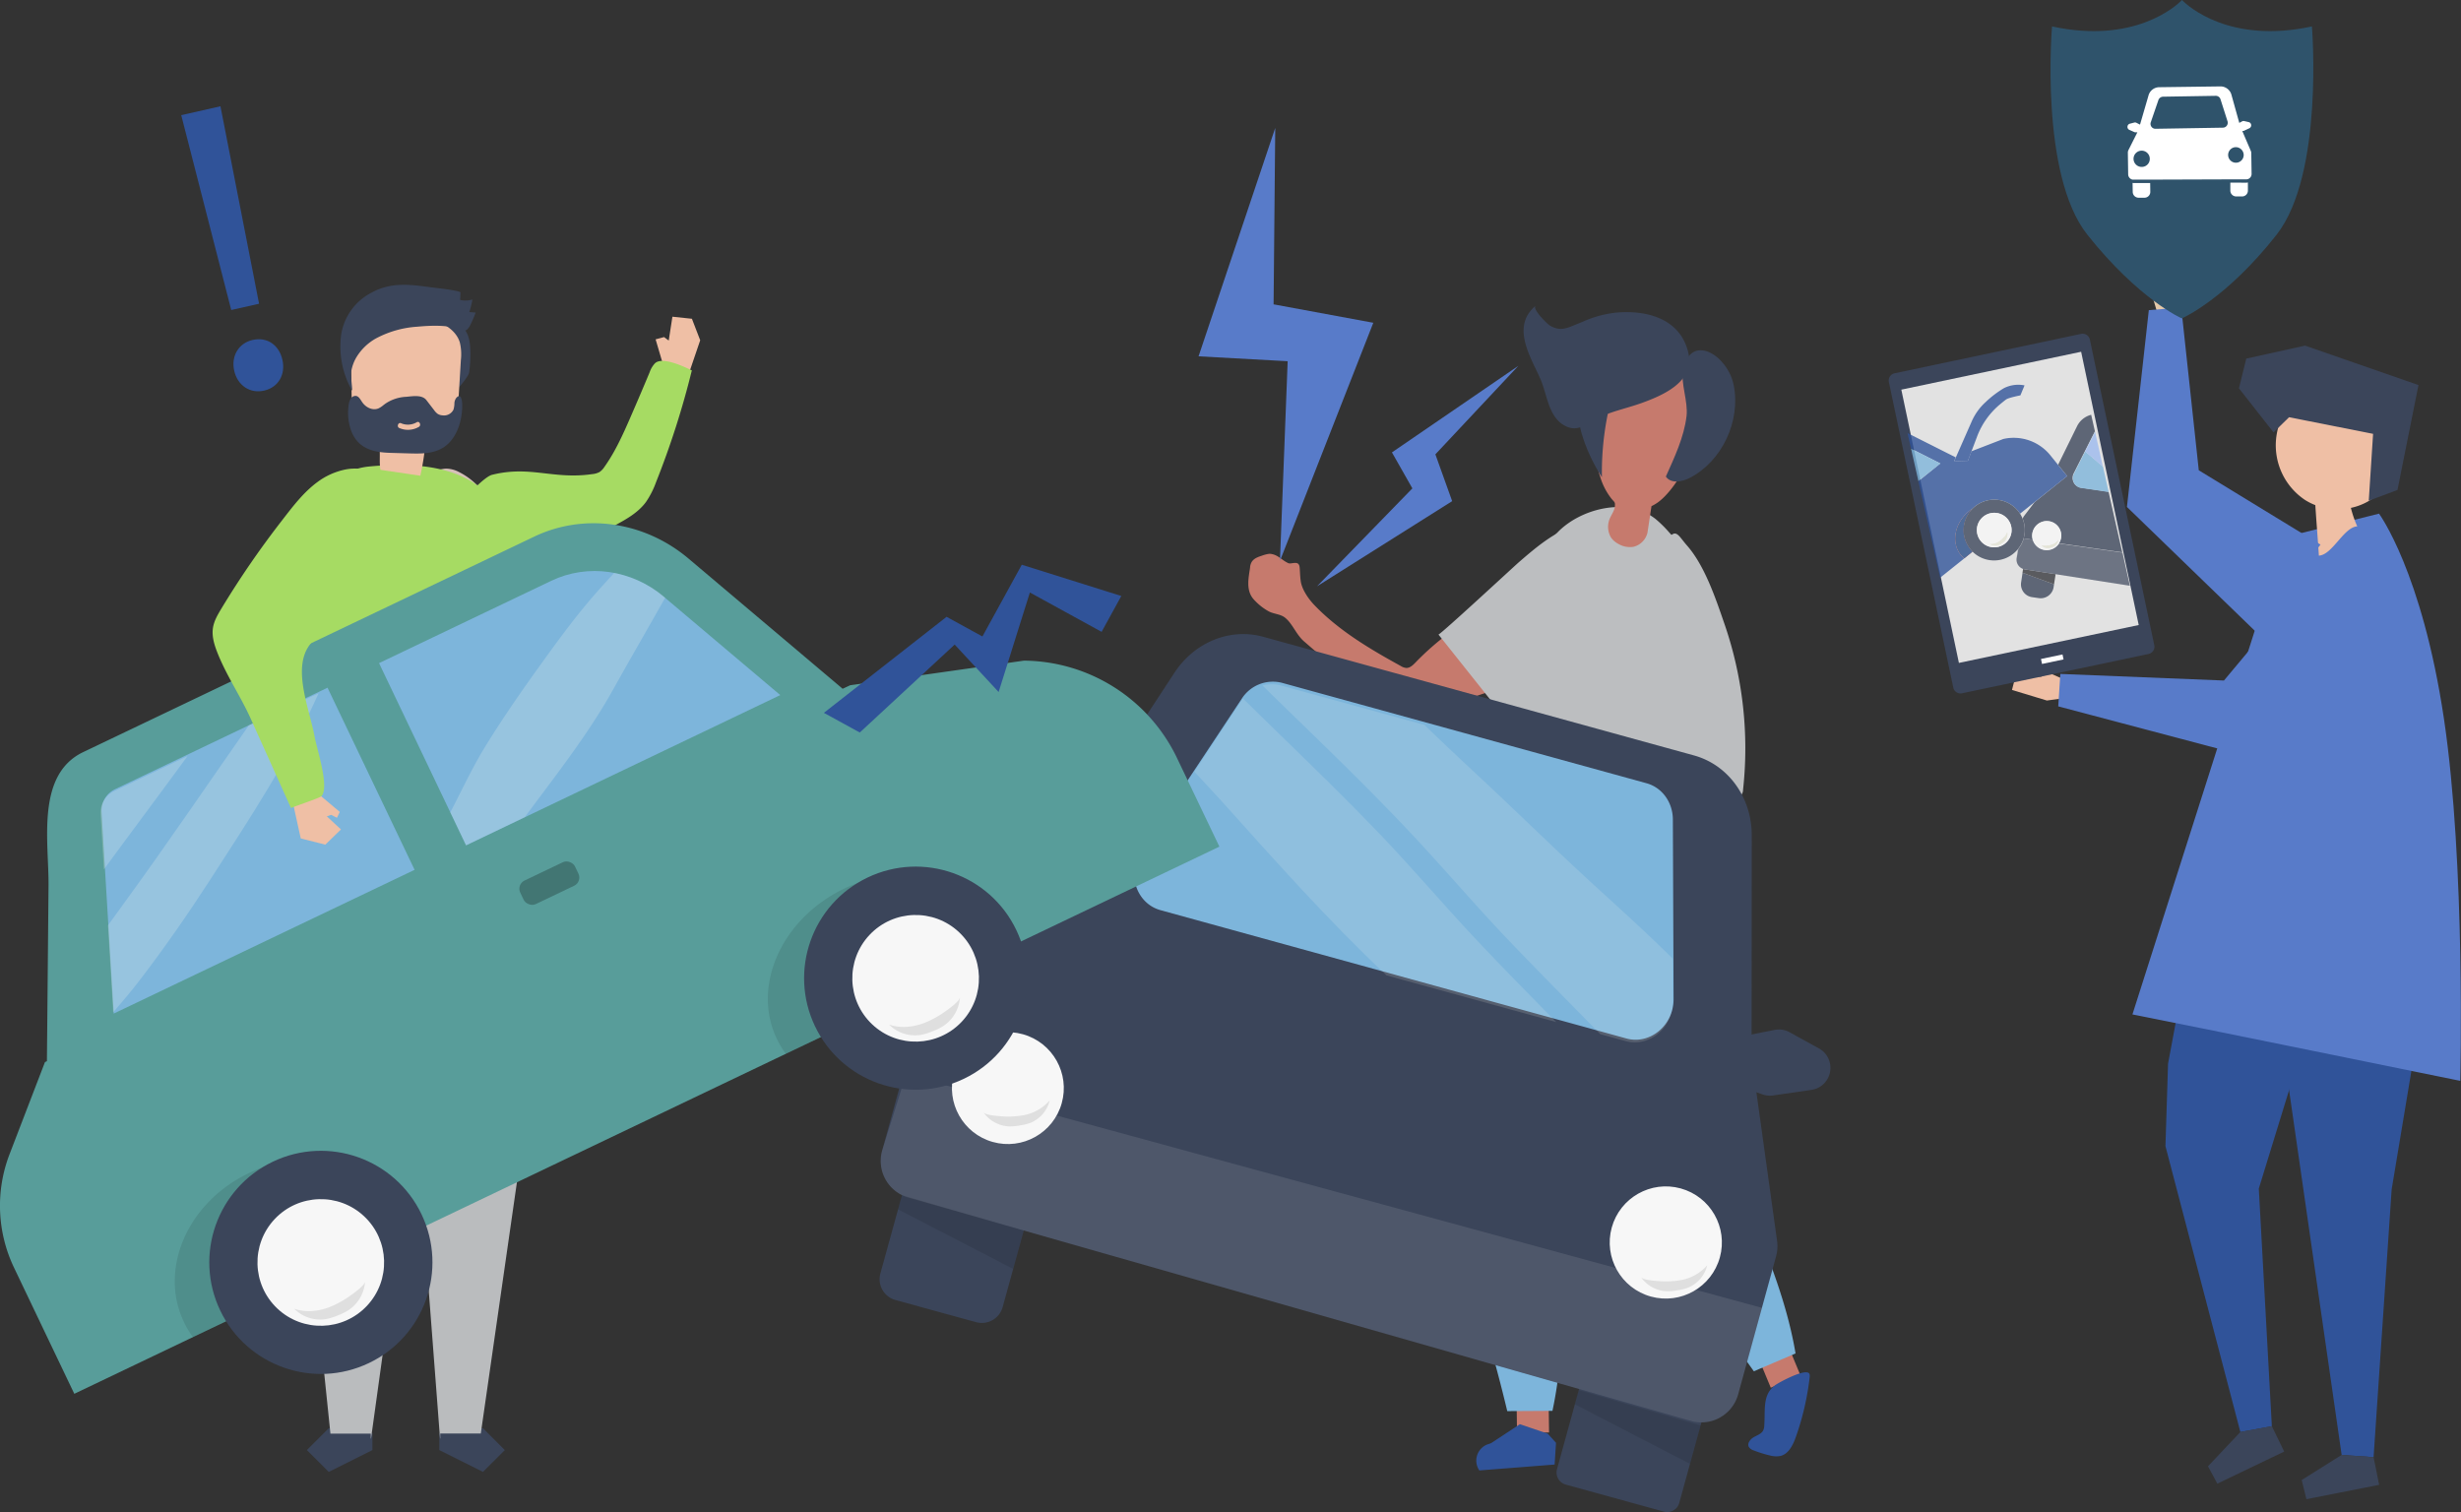 <svg id="object" xmlns="http://www.w3.org/2000/svg" viewBox="0 0 1000 614.43"><rect x="0" y="0" width="1000" height="614.43" fill="#333333" stroke="none"/><defs><style>.cls-1{fill:#c67a6d;}.cls-2{fill:#bcbec0;}.cls-3{fill:#305399;}.cls-4{fill:#7db5db;}.cls-5{fill:#3b455a;}.cls-6{fill:#fee7de;}.cls-7{opacity:0.14;}.cls-8{fill:#fffdf0;}.cls-9{fill:#445e7a;}.cls-10,.cls-18,.cls-24{fill:#fff;}.cls-10,.cls-11,.cls-21{opacity:0.1;}.cls-11{fill:#000100;}.cls-12{fill:#f7f7f7;}.cls-13{fill:#efbfa5;}.cls-14{fill:#a6db63;}.cls-15{fill:#587bc9;}.cls-16{fill:#e4c9aa;}.cls-17{fill:#e2e2e2;}.cls-19{opacity:0.79;}.cls-20{fill:#3c3d43;}.cls-22{fill:#687480;}.cls-23{fill:#9cbaef;}.cls-24{opacity:0.06;}.cls-25{fill:#ffffeb;}.cls-26{fill:#8c343e;}.cls-27{fill:#294d87;}.cls-28{fill:#ffffed;}.cls-29{fill:#2f536b;}.cls-30{fill:#ebceb1;}.cls-31{fill:#d6c0b9;}.cls-32{fill:#babcbe;}.cls-33{fill:#589d9a;}.cls-34{opacity:0.2;}.cls-35{fill:#fffff1;}.cls-36{opacity:0.25;}</style></defs><title>homepageillustration</title><path class="cls-1" d="M565.18,323.57a3.54,3.54,0,0,1,1,0c3,0.46,4.3,2.5,7.05,3.76,1.23,0.56,4.16-1.31,4.57,1.49,0.15,1,.16,3.61.47,5.81,0.44,3.21,2.93,7,5.47,9.67,10,10.43,22.51,17.85,35.15,24.8a5.18,5.18,0,0,0,2.3.82c1.47,0,2.66-1.13,3.68-2.19a110.33,110.33,0,0,1,15.5-13.34c5-3.53,10.38-6.71,16.38-7.75s12.72,0.38,16.81,4.89a14.46,14.46,0,0,1,3.33,12.73c-2.53,11-18.81,13.87-27.87,17.3a196.33,196.33,0,0,1-26.33,7.92,8.45,8.45,0,0,1-3.36.28,8.58,8.58,0,0,1-3.21-1.61c-12.77-8.85-24.69-18.79-36.47-29-3.24-2.81-4.59-7-7.6-9.54-1.93-1.64-4.62-1.54-6.78-2.69a23.57,23.57,0,0,1-6.22-5c-3.09-3.63-2-8.42-1.38-12.7a5.11,5.11,0,0,1,.82-2.61c1-1.33,2.47-1.8,4-2.32A14.34,14.34,0,0,1,565.18,323.57Z" transform="translate(-49.73 -98.49)"/><path class="cls-2" d="M651.31,377.79l-17.09-21.47c0.37,0.46,30.89-27.83,32.77-29.45,7.16-6.19,14.62-12.55,23.7-15.19,19.4-5.63,36,15.17,24.22,32.45-12.76,18.76-33.76,34.23-55.21,41.44a2.86,2.86,0,0,1-1.44.22,2.92,2.92,0,0,1-1.56-1.22Z" transform="translate(-49.73 -98.49)"/><polygon class="cls-1" points="629.13 559.54 629.44 582.08 616.43 582.25 616.09 557.27 629.13 559.54"/><path class="cls-3" d="M667.31,677.21l11.32,3.84,3.37,3.73-0.57,8.83L650.84,696h0a7.06,7.06,0,0,1,3.41-10.62l1.42-.5Z" transform="translate(-49.73 -98.49)"/><polygon class="cls-1" points="722.89 537.94 731.51 558.67 719.54 563.9 709.99 540.92 722.89 537.94"/><path class="cls-3" d="M769.49,662.77a10,10,0,0,1,1.51-1.38c1.44-1.08,13-7.39,14-4.54a3.27,3.27,0,0,1,.05,1.46,110.66,110.66,0,0,1-5.56,24c-1.17,3.31-2.95,7-6.29,7.81a9.64,9.64,0,0,1-4.47-.25,45.6,45.6,0,0,1-6.37-2,3.53,3.53,0,0,1-2-1.39c-0.79-1.46.59-3.19,2-4s3.18-1.35,3.88-2.86a5.89,5.89,0,0,0,.4-2.19C767,671.92,766.12,666.59,769.49,662.77Z" transform="translate(-49.73 -98.49)"/><path class="cls-4" d="M690.88,553.6c4.27,20,16.47,34.43,29.51,49.16a631.67,631.67,0,0,1,42,52.95l16.94-7.25c-4.72-28.15-17.73-54-27.81-80.61-7-18.5-12.68-38.07-13-58.06-0.15-9.94,2.19-19,3.45-28.71,1.56-12,1.65-24.26,3.05-36.3,0.47-4,.74-8.81-2.28-11.43a10.27,10.27,0,0,0-4.85-2C673.69,418.57,682.76,515.5,690.88,553.6Z" transform="translate(-49.73 -98.49)"/><path class="cls-4" d="M743.19,448.54a140.06,140.06,0,0,0-3.63-32.81c-18.27-1-38.91,1.07-57,4.83-17.66,3.68-28.67,7.62-28.8,27.27-0.23,36.16-14,67-20,101.72-3.46,20.2,2.51,38.27,9.13,57a647.1,647.1,0,0,1,19.3,65.35l18.36-.11c6-27.89,3.55-56.85,4.06-85.41,0.36-19.85,2.34-40.16,9.44-58.78,7.81-20.47,19.06-12.32,32-24.19C738.65,491.84,743.13,469.54,743.19,448.54Z" transform="translate(-49.73 -98.49)"/><path class="cls-2" d="M722.45,309.38a49.39,49.39,0,0,1,5.54,5.46L732.7,320c5.44,6,8.12,14.76,10.45,22.36,12.26,40,16.67,94.89,8.71,136.7-30.2,2.68-65.16-5.14-95.29-9.36-2.93-.41-6.25-1.08-7.77-3.69a10.53,10.53,0,0,1-.95-5.36c0-26.54,5.47-55.06,10.59-81.22a292.11,292.11,0,0,1,8.24-32.69c3.62-11.33,7.7-23.57,16.16-32.14,9.06-9.17,26.4-13.7,37.74-6.54A21.07,21.07,0,0,1,722.45,309.38Z" transform="translate(-49.73 -98.49)"/><path class="cls-1" d="M719.15,315l1.64-10.83a19.37,19.37,0,0,0,2.08-1.18c12.6-8.25,33.72-52.57.15-62.5-30.49-9-28.9,34-23,52a26.91,26.91,0,0,0,4.39,8.49c1.38,1.72,1.69,1.39,1.49,3.39s-2.07,4.12-2.49,6.15a8.47,8.47,0,0,0,.95,6.41,8.38,8.38,0,0,0,3,2.59,9.26,9.26,0,0,0,6.1,1.17A7.77,7.77,0,0,0,719.15,315Z" transform="translate(-49.73 -98.49)"/><path class="cls-5" d="M692.9,276.18a68.92,68.92,0,0,0,7.75,16.21,118.82,118.82,0,0,1,3.71-31.46,3.12,3.12,0,0,0,0-2.35,2.76,2.76,0,0,0-1.89-1C689.61,254.69,689.65,266.2,692.9,276.18Z" transform="translate(-49.73 -98.49)"/><path class="cls-5" d="M726.63,292.14c2.06,3,6.57,2.17,9.75.53,13-6.73,20.73-22.94,17.83-37.63-2.42-12.29-17.52-21.51-20.57-6.28-1.08,5.4,2.12,12.88,1.39,18.88C734,276.2,730.1,284.39,726.63,292.14Z" transform="translate(-49.73 -98.49)"/><path class="cls-5" d="M693,229.16c-1.46.59-2.95,1.22-4.52,1.85-3.25,1.3-5.6,1.74-8.94-.21-1-.56-7.37-6.78-5.82-8.07-10.23,8.56-1.82,21.06,2,29.91,2.59,6,3.12,14.38,8.93,18.28,6.39,4.29,10.78-1.13,16.58-3.56,5.12-2.14,10.65-3.3,15.86-5.21,8.64-3.16,21.5-8.72,18.64-20.51-3.34-13.76-16.93-17.19-29.13-16.14A44.67,44.67,0,0,0,693,229.16Z" transform="translate(-49.73 -98.49)"/><path class="cls-6" d="M730.75,462.35a3.55,3.55,0,0,1-.61-0.8c-1.35-2.73-.42-5-1-7.94-0.25-1.33-3.46-2.66-1.41-4.6,0.76-.72,2.86-2.21,4.49-3.72,2.38-2.2,4.06-6.43,4.77-10,1.35-6.82-2.65-26.62,5.64-30,19.49-7.88,5.79,32.7,5.43,36.51-0.24,2.52,1.39,4.67,1.69,7.09a23.57,23.57,0,0,1-.53,8c-1.2,4.61-5.77,6.44-9.61,8.42a5.11,5.11,0,0,1-2.61.82c-1.64,0-2.9-1-4.18-1.92A14.34,14.34,0,0,1,730.75,462.35Z" transform="translate(-49.73 -98.49)"/><path class="cls-2" d="M732.1,316.37c0.85,0.9,1.8,2.29,3.17,3.84,7.17,8.18,11.64,21.55,15.13,31.68A154.87,154.87,0,0,1,758,419.43a3.3,3.3,0,0,1-.89,2.28,3.34,3.34,0,0,1-2.38.44l-15.45-1.07a6.47,6.47,0,0,1-3.2-.79c-1.81-1.2-1.93-3.76-1.91-5.93a166,166,0,0,0-5-42.18c-1.64-6.51-6.08-14.19-6.54-20.76-0.41-5.91,2.15-12.68,1.77-19.15-0.23-3.88-.56-9.65,1.76-13.06C729.19,314.72,730.42,314.59,732.1,316.37Z" transform="translate(-49.73 -98.49)"/><path class="cls-5" d="M690.28,632.2H741.8a0,0,0,0,1,0,0v71.33a5.08,5.08,0,0,1-5.08,5.08H695.35a5.08,5.08,0,0,1-5.08-5.08V632.2a0,0,0,0,1,0,0Z" transform="translate(154.01 -264.56) rotate(15.4)"/><path class="cls-5" d="M446.36,635.75l-32.77-9a8.77,8.77,0,0,1-6.13-10.78l18-65.21,49.68,13.68-18,65.21A8.77,8.77,0,0,1,446.36,635.75Z" transform="translate(-49.73 -98.49)"/><path class="cls-5" d="M738.06,405.46L563,357.24c-13.4-3.69-27.84,2.15-36,14.54l-54.43,83.15h0l-44.63,46.31a15.49,15.49,0,0,0-3.78,6.64l-16,58.24a15.49,15.49,0,0,0,10.68,19l318,90.77A15.49,15.49,0,0,0,756,665.1L771.42,609a15.49,15.49,0,0,0,.41-6.25l-9.46-68-0.91-.25,0.08-96.56C761.54,422.51,752,409.29,738.06,405.46Z" transform="translate(-49.73 -98.49)"/><path class="cls-4" d="M710.61,520.48L521.27,468.33c-9.87-2.72-13.9-15.08-7.88-24.17l40.86-61.67a15,15,0,0,1,16.34-6.55l148.19,40.82c6.32,1.74,10.67,7.73,10.7,14.72l0.29,73C729.81,515.1,720.2,523.12,710.61,520.48Z" transform="translate(-49.73 -98.49)"/><g class="cls-7"><path class="cls-8" d="M729.38,488c-11.25-11.19-23.12-21.75-34.79-32.5-14.62-13.47-28.82-27.43-43.38-41-7.62-7.09-15.21-14.21-22.68-21.45l-58.27-16a14,14,0,0,0-7.53,0l0.25,0.25c7.51,7.37,15.08,14.69,22.61,22,13.48,13.15,26.87,26.41,39.7,40.2S650.21,467.5,663.15,481c12.14,12.7,24.54,25.15,36.82,37.71l10.32,2.84c9.59,2.64,19.2-5.38,19.16-16Z" transform="translate(-49.73 -98.49)"/><path class="cls-8" d="M649,479.68c-13.19-14.07-25.66-28.79-39-42.7s-26.93-27.08-40.62-40.39q-7.29-7.09-14.55-14.22c-0.32.39-.62,0.8-0.91,1.23l-18.86,28.47c3.73,4.08,7.56,8.08,11.23,12.16,21.65,24.1,43.22,48.39,66.81,70.59l69,19C671,502.53,659.85,491.24,649,479.68Z" transform="translate(-49.73 -98.49)"/></g><path class="cls-5" d="M759.21,519.29L770.8,517a9,9,0,0,1,6.12.95l11.9,6.55a9,9,0,0,1,4.68,8.16h0a9,9,0,0,1-7.75,8.71l-15.53,2.25a9,9,0,0,1-4.19-.38L758,540.5a9,9,0,0,1-6.15-8.81l0.1-3.77A9,9,0,0,1,759.21,519.29Z" transform="translate(-49.73 -98.49)"/><path class="cls-9" d="M480.42,442.5l-8.78-7.91a9,9,0,0,0-5.74-2.32l-13.58-.47a9,9,0,0,0-8.2,4.61h0a9,9,0,0,0,2.19,11.45l12.19,9.88a9,9,0,0,0,3.79,1.82l8.32,1.79a9,9,0,0,0,9.79-4.42l1.85-3.29A9,9,0,0,0,480.42,442.5Z" transform="translate(-49.73 -98.49)"/><path class="cls-10" d="M765.66,629.93L756,665.1a15.49,15.49,0,0,1-19.18,10.78l-318-90.77a15.49,15.49,0,0,1-10.68-19l9.74-31Z" transform="translate(-49.73 -98.49)"/><polygon class="cls-11" points="366.51 485.64 415.99 500.02 411.69 515.63 364.91 491.43 366.51 485.64"/><polygon class="cls-11" points="641.53 564.86 691.02 579.24 686.72 594.86 639.94 570.65 641.53 564.86"/><circle class="cls-12" cx="726.6" cy="603.36" r="22.79" transform="translate(-97.77 1045.17) rotate(-74.6)"/><path class="cls-11" d="M732.18,618.76a18.58,18.58,0,0,0,11.26-6.13,13.16,13.16,0,0,1-7.93,9.16,21.27,21.27,0,0,1-4.15,1,21.64,21.64,0,0,1-4.51.39,13.42,13.42,0,0,1-10.32-5.7c0.76,1.09,5.28,1.45,6.41,1.53A36.34,36.34,0,0,0,732.18,618.76Z" transform="translate(-49.73 -98.49)"/><circle class="cls-12" cx="459.42" cy="536.37" r="22.79" transform="matrix(0.27, -0.96, 0.96, 0.27, -229.42, 738.38)"/><path class="cls-11" d="M465,551.77a18.58,18.58,0,0,0,11.26-6.13,13.16,13.16,0,0,1-7.93,9.16,21.28,21.28,0,0,1-4.15,1,21.63,21.63,0,0,1-4.51.39,13.42,13.42,0,0,1-10.32-5.7c0.76,1.09,5.28,1.45,6.41,1.53A36.34,36.34,0,0,0,465,551.77Z" transform="translate(-49.73 -98.49)"/><polygon class="cls-13" points="279.71 152.38 284.52 138.27 281.15 129.53 273.23 128.69 271.73 138.38 269.83 136.97 266.4 137.89 269.1 147.06 270.15 152.49 279.71 152.38"/><path class="cls-14" d="M268.12,328.13c2.66-1.46,5.29-3,8.07-4.35Q288,318.21,299.54,312c4.7-2.51,9.52-5.23,12.68-9.53a35.42,35.42,0,0,0,4.07-8A346.57,346.57,0,0,0,330.85,249c-3.2-1.54-12-5.74-15-2.87a10.2,10.2,0,0,0-2.14,3.62q-3.88,9.3-7.91,18.54c-3,6.88-6.11,13.79-10.46,19.91a7.26,7.26,0,0,1-2,2.1,7.74,7.74,0,0,1-3,.85c-15.8,2.28-25.16-3.6-40.67.28-3.5.84-13.16,11.56-15.34,14.42-1.7,2.24-2.09,5.19-2.25,8-0.22,3.72-.11,7.62,1.6,10.93,2,3.85,6,6.42,10.16,7.49a32.43,32.43,0,0,0,12.92.17A34.28,34.28,0,0,0,268.12,328.13Z" transform="translate(-49.73 -98.49)"/><polygon id="_Path_" data-name="&lt;Path&gt;" class="cls-15" points="518.18 51.99 487.02 144.79 523.23 146.78 520.1 227.91 558.03 131.16 517.51 123.67 518.18 51.99"/><polygon id="_Path_2" data-name="&lt;Path&gt;" class="cls-15" points="616.95 148.67 565.6 183.83 573.9 198.45 535.15 238.25 590.07 203.64 583.25 184.62 616.95 148.67"/><polygon class="cls-3" points="945.43 372.63 945.43 393.32 917.84 482.98 923.14 579.53 910.35 581.89 879.91 465.74 880.96 432.26 893.7 363.98 945.43 372.63"/><polygon class="cls-3" points="923.54 397.13 951.5 591.21 964.48 592.12 971.82 483.34 989.06 379.89 923.54 397.13"/><polygon class="cls-5" points="910.35 581.89 897.19 595.83 900.99 602.88 928.15 589.85 923.14 579.53 910.35 581.89"/><polygon class="cls-5" points="951.5 591.21 935.27 601.41 937.19 609.19 966.74 603.36 964.48 592.12 951.5 591.21"/><path class="cls-15" d="M978,316.81l38.42-9.6s17.45,23.59,26.37,83.28c8.85,59.23,6.65,147.21,6.65,147.21s-114.44-23.36-133.22-27l37-116.07Z" transform="translate(-49.73 -98.49)"/><polygon class="cls-13" points="831.74 284.66 817.55 280.36 819.13 274.22 829.49 275.01 828.89 271.76 840.58 276.92 839.8 283.53 831.74 284.66"/><polygon class="cls-15" points="940.84 232.06 903.68 276.53 837.2 273.85 836.34 287.03 914.13 307.6 971.81 263.4 940.84 232.06"/><path class="cls-13" d="M978.22,263.95c10.38,4.23,23.15-1.28,32.91,4.28,6.35,3.61,9.76,11.39,9.63,18.86A17.91,17.91,0,0,1,1018,297a17.13,17.13,0,0,1-4.87,4.53,24.34,24.34,0,0,1-8.14,3.34,43.91,43.91,0,0,0,2.59,7.51c-5.51.29-10.09,11.6-15.6,11.89-0.17-3.17-1.27-17.36-1.44-20.52a23.49,23.49,0,0,1-4.17-2.09A26.68,26.68,0,0,1,974.58,277C975,272.47,976.62,268.17,978.22,263.95Z" transform="translate(-49.73 -98.49)"/><polygon class="cls-5" points="930.14 169.54 964.28 176.29 962.52 203.46 974.19 199.1 982.72 156.47 936.65 140.44 912.75 145.71 909.77 157.79 923.82 175.7 930.14 169.54"/><polygon class="cls-16" points="874.82 121.13 876.99 106.47 883.29 107.12 884.03 117.49 887.16 116.41 883.78 128.73 877.13 128.94 874.82 121.13"/><polygon class="cls-15" points="942.91 221.3 893.45 191.1 886.32 124.94 873.15 126.03 864.26 206 916.46 256.55 942.91 221.3"/><path class="cls-5" d="M922.75,364.23L847,380.2a3,3,0,0,1-3.58-2.33L817.26,253.75a3,3,0,0,1,2.33-3.58l75.76-16a3,3,0,0,1,3.58,2.33l26.16,124.12A3,3,0,0,1,922.75,364.23Z" transform="translate(-49.73 -98.49)"/><rect class="cls-17" x="833.2" y="247.89" width="74.67" height="113.48" transform="translate(-93.83 87.58) rotate(-11.9)"/><rect class="cls-18" x="879.17" y="365.33" width="8.94" height="2.06" transform="translate(-106.28 91.59) rotate(-11.9)"/><g class="cls-19"><path class="cls-5" d="M885,331.8l-0.62,4.13-12.8-4.71,0.23-1.53h0l-0.82,5.45a5.24,5.24,0,0,0,4.45,6l2.75,0.4a5.31,5.31,0,0,0,6-4.44l0.8-5.26h0Z" transform="translate(-49.73 -98.49)"/><path class="cls-20" d="M871.78,329.69h0l-0.23,1.53,12.8,4.71L885,331.8l-12.5-1.94A4,4,0,0,1,871.78,329.69Z" transform="translate(-49.73 -98.49)"/><path class="cls-21" d="M871.78,329.69h0l-0.23,1.53,12.8,4.71L885,331.8l-12.5-1.94A4,4,0,0,1,871.78,329.69Z" transform="translate(-49.73 -98.49)"/><path class="cls-22" d="M870.26,328.74a4,4,0,0,1-.62-0.78A4,4,0,0,0,870.26,328.74Z" transform="translate(-49.73 -98.49)"/><path class="cls-22" d="M869.67,321.72l-0.55,3.61,0.72-3.83Z" transform="translate(-49.73 -98.49)"/><path class="cls-22" d="M869.46,327.63a4,4,0,0,1-.26-0.72A4,4,0,0,0,869.46,327.63Z" transform="translate(-49.73 -98.49)"/><path class="cls-22" d="M870.95,329.29a4,4,0,0,1-.52-0.39A4,4,0,0,0,870.95,329.29Z" transform="translate(-49.73 -98.49)"/><path class="cls-5" d="M876.47,302.52l-4.25,5.6a4,4,0,0,0-.6,1.14,12.3,12.3,0,0,1,.39,8l3.74,0.54a5.8,5.8,0,0,1-.19-2.56,5.93,5.93,0,0,1,6.73-5,5.84,5.84,0,0,1,4,9l25.79,3.7-5.56-24.62-11.33-1.66a4.05,4.05,0,0,1-2.78-5.93l8.56-17-1.51-6.69a8.82,8.82,0,0,0-5.77,4.7L886,287.38l3.69,4.56Z" transform="translate(-49.73 -98.49)"/><path class="cls-22" d="M872.46,329.86L885,331.8h0l30.21,4.7h0l-42.71-6.64a4,4,0,0,1-1.49-.54,4,4,0,0,0,.79.37h0A4,4,0,0,0,872.46,329.86Z" transform="translate(-49.73 -98.49)"/><path class="cls-4" d="M895.24,296.76l11.33,1.66-2.33-10.33-3.92-3.39c-1.07-.93-2.18-1.83-3.27-2.76l4-7.87,0-.05,0-.14-8.56,17A4.05,4.05,0,0,0,895.24,296.76Z" transform="translate(-49.73 -98.49)"/><path class="cls-23" d="M897,281.94c1.09,0.92,2.2,1.83,3.27,2.76l3.92,3.39L901.05,274l0,0.05Z" transform="translate(-49.73 -98.49)"/><path class="cls-24" d="M869.12,325.33h0a4,4,0,0,0,.08,1.57,4,4,0,0,1-.08-1.57h0Z" transform="translate(-49.73 -98.49)"/><path class="cls-24" d="M871,329.31l0,0Z" transform="translate(-49.73 -98.49)"/><path class="cls-24" d="M870.43,328.91l-0.17-.16Z" transform="translate(-49.73 -98.49)"/><path class="cls-5" d="M872.46,329.86l42.71,6.64-3-13.46-25.79-3.7a5.94,5.94,0,0,1-5.8,2.58,5.87,5.87,0,0,1-4.78-4.1l-3.74-.54a12.31,12.31,0,0,1-2.17,4.22l-0.72,3.83h0a3.94,3.94,0,0,0,.34,2.29q0.08,0.17.18,0.34a4,4,0,0,0,.62.78l0.17,0.16a4,4,0,0,0,.52.39l0,0A4,4,0,0,0,872.46,329.86Z" transform="translate(-49.73 -98.49)"/><path class="cls-10" d="M872.46,329.86l42.71,6.64-3-13.46-25.79-3.7a5.94,5.94,0,0,1-5.8,2.58,5.87,5.87,0,0,1-4.78-4.1l-3.74-.54a12.31,12.31,0,0,1-2.17,4.22l-0.72,3.83h0a3.94,3.94,0,0,0,.34,2.29q0.08,0.17.18,0.34a4,4,0,0,0,.62.78l0.17,0.16a4,4,0,0,0,.52.39l0,0A4,4,0,0,0,872.46,329.86Z" transform="translate(-49.73 -98.49)"/><path class="cls-12" d="M887.26,317a5.86,5.86,0,0,0-5-6.66,5.93,5.93,0,0,0-6.73,5,5.8,5.8,0,0,0,.19,2.56,5.87,5.87,0,0,0,4.78,4.1,5.94,5.94,0,0,0,5.8-2.58A5.83,5.83,0,0,0,887.26,317Zm-3,3.57a5.55,5.55,0,0,1-1,.4,5.66,5.66,0,0,1-1.15.24,3.48,3.48,0,0,1-2.83-1.13,3.62,3.62,0,0,0,1.7.19,9.51,9.51,0,0,0,2.37-.37,4.84,4.84,0,0,0,2.71-1.92A3.4,3.4,0,0,1,884.28,320.54Z" transform="translate(-49.73 -98.49)"/><path class="cls-25" d="M883.33,319.87a9.51,9.51,0,0,1-2.37.37,3.62,3.62,0,0,1-1.7-.19,3.48,3.48,0,0,0,2.83,1.13,5.66,5.66,0,0,0,1.15-.24,5.55,5.55,0,0,0,1-.4,3.4,3.4,0,0,0,1.76-2.59A4.84,4.84,0,0,1,883.33,319.87Z" transform="translate(-49.73 -98.49)"/><path class="cls-21" d="M883.33,319.87a9.51,9.51,0,0,1-2.37.37,3.62,3.62,0,0,1-1.7-.19,3.48,3.48,0,0,0,2.83,1.13,5.66,5.66,0,0,0,1.15-.24,5.55,5.55,0,0,0,1-.4,3.4,3.4,0,0,0,1.76-2.59A4.84,4.84,0,0,1,883.33,319.87Z" transform="translate(-49.73 -98.49)"/><path class="cls-26" d="M847.93,325.32l3.33-2.66,0,0Z" transform="translate(-49.73 -98.49)"/><path class="cls-3" d="M850,306.07c0.4-.32.81-0.61,1.23-0.89a12.5,12.5,0,0,1,18.52.94,12.38,12.38,0,0,1,.8,1.11l5.9-4.71,13.24-10.58L886,287.38l-3.17-3.92a19.13,19.13,0,0,0-19.09-6.59l-12.94,5-1.56,4.16-5.45-.22,0.64-1.46-19.6-9.87,1.43,6.32,11.89,6L829.24,294l8.86,39.22,9.79-7.82a10.06,10.06,0,0,1-1.37-1.39C842.42,318.9,844,310.89,850,306.07Z" transform="translate(-49.73 -98.49)"/><polygon class="cls-4" points="776.55 182.35 779.52 195.47 788.45 188.34 776.55 182.35"/><polygon class="cls-21" points="798.16 226.87 798.21 226.84 798.16 226.87 798.16 226.87"/><path class="cls-26" d="M850.35,321.65a12.3,12.3,0,0,1,.91-16.46c-0.42.28-.83,0.57-1.23,0.89-6,4.82-7.6,12.83-3.5,17.9a10.06,10.06,0,0,0,1.37,1.39l0,0,3.31-2.68A12.53,12.53,0,0,1,850.35,321.65Z" transform="translate(-49.73 -98.49)"/><path class="cls-27" d="M850.35,321.65a12.3,12.3,0,0,1,.91-16.46c-0.42.28-.83,0.57-1.23,0.89-6,4.82-7.6,12.83-3.5,17.9a10.06,10.06,0,0,0,1.37,1.39l0,0,3.31-2.68A12.53,12.53,0,0,1,850.35,321.65Z" transform="translate(-49.73 -98.49)"/><path class="cls-5" d="M872,317.28a12.29,12.29,0,0,0-2.24-11.16,12.5,12.5,0,0,0-18.52-.94,12.3,12.3,0,0,0-.91,16.46,12.53,12.53,0,0,0,.9,1l0,0a12.51,12.51,0,0,0,18.4-.94l0.17-.22A12.31,12.31,0,0,0,872,317.28Zm-5.84.1a7.1,7.1,0,0,1-9.65,2.58,7,7,0,0,1-2.57-9.58,7.1,7.1,0,0,1,9.65-2.58A7,7,0,0,1,866.17,317.39Z" transform="translate(-49.73 -98.49)"/><path class="cls-12" d="M863.61,307.81a7.1,7.1,0,0,0-9.65,2.58,7,7,0,0,0,2.57,9.58,7.1,7.1,0,0,0,9.65-2.58A7,7,0,0,0,863.61,307.81Zm0.71,10.48a6.74,6.74,0,0,1-1.08.89,6.64,6.64,0,0,1-1.14.67,4.1,4.1,0,0,1-3.74-.29,5.8,5.8,0,0,0,3.82-1.1,11.28,11.28,0,0,0,2.11-1.93,4.29,4.29,0,0,0,1.08-1.72A4.12,4.12,0,0,1,864.32,318.29Z" transform="translate(-49.73 -98.49)"/><path class="cls-28" d="M864.28,316.53a11.28,11.28,0,0,1-2.11,1.93,5.8,5.8,0,0,1-3.82,1.1,4.1,4.1,0,0,0,3.74.29,6.64,6.64,0,0,0,1.14-.67,6.74,6.74,0,0,0,1.08-.89,4.12,4.12,0,0,0,1-3.48A4.29,4.29,0,0,1,864.28,316.53Z" transform="translate(-49.73 -98.49)"/><path class="cls-21" d="M864.28,316.53a11.28,11.28,0,0,1-2.11,1.93,5.8,5.8,0,0,1-3.82,1.1,4.1,4.1,0,0,0,3.74.29,6.64,6.64,0,0,0,1.14-.67,6.74,6.74,0,0,0,1.08-.89,4.12,4.12,0,0,0,1-3.48A4.29,4.29,0,0,1,864.28,316.53Z" transform="translate(-49.73 -98.49)"/><path class="cls-3" d="M849.26,286.06l1.56-4.16,2.27-6a31.48,31.48,0,0,1,9.57-13.31c1.12-.92,2-1.64,2.36-1.85,1.11-.71,5.68-1.59,5.68-1.59l1.68-4.06a12.93,12.93,0,0,0-8.38,1.13,41.49,41.49,0,0,0-7.41,5.64,23.17,23.17,0,0,0-5.66,7.83l-6.49,14.73-0.64,1.46Z" transform="translate(-49.73 -98.49)"/></g><path class="cls-29" d="M989.15,109.23c-33.41,7.23-50.37-8.29-52.66-10.58,0,0,0-.23-0.14-0.14-0.09-.09-0.14.14-0.14,0.14-2.29,2.29-19.25,17.81-52.66,10.58,0,0-5.13,60.11,14.35,84.63,20.8,26.19,38.36,34.11,38.45,34s17.8-7.7,38.45-34C994.13,169.21,989.15,109.23,989.15,109.23Z" transform="translate(-49.73 -98.49)"/><path class="cls-29" d="M984.27,115.41c-30.32,6.44-45.71-7.38-47.78-9.42,0,0,0-.2-0.12-0.12-0.08-.08-0.12.12-0.12,0.12-2.07,2-17.46,15.86-47.78,9.42,0,0-4.65,53.51,13,75.35,18.88,23.32,34.79,31.8,34.87,31.74s16.16-8.29,34.9-31.74C988.78,168.82,984.27,115.41,984.27,115.41Z" transform="translate(-49.73 -98.49)"/><path class="cls-18" d="M956,172.71l0,3.21a2.38,2.38,0,0,0,2.35,2.39l2.51,0a2.36,2.36,0,0,0,2.28-2.45l0-3.23a2.05,2.05,0,0,1-.6.09Z" transform="translate(-49.73 -98.49)"/><path class="cls-18" d="M916.28,172.81l0.06,3.63a2.38,2.38,0,0,0,2.35,2.39l2.51,0a2.36,2.36,0,0,0,2.28-2.45l-0.05-3.52-6.76,0A2.06,2.06,0,0,1,916.28,172.81Z" transform="translate(-49.73 -98.49)"/><path class="cls-18" d="M961.75,151.53l2-.94a1.32,1.32,0,0,0,.69-1.52,1.29,1.29,0,0,0-.94-0.95l-1.84-.43a1.21,1.21,0,0,0-.85.11l-1.17.63-3.14-11.26a4.63,4.63,0,0,0-4.39-3.57l-25.17.33a4.57,4.57,0,0,0-4.22,3.47l-3.42,11.73,0,0-1.48-.75a1.21,1.21,0,0,0-.85-0.09l-1.83.48a1.28,1.28,0,0,0-.91,1,1.33,1.33,0,0,0,.74,1.5l2,0.88a1.21,1.21,0,0,0,.58.1l0.68,0-3.63,7.23a2.32,2.32,0,0,0-.24,1.07l0.13,8.75a2.22,2.22,0,0,0,1.78,2.18,2.06,2.06,0,0,0,.38,0l6.76,0,32.54-.11,6.55,0a2.06,2.06,0,0,0,.6-0.09,2.22,2.22,0,0,0,1.54-2.18l-0.13-8.42a2.33,2.33,0,0,0-.19-0.89l-3.47-8.07,0.38,0A1.21,1.21,0,0,0,961.75,151.53Zm-41.59,14.78a3.3,3.3,0,1,1,3.11-3.34A3.24,3.24,0,0,1,920.16,166.31Zm32.74-15.94-27.22.45a2,2,0,0,1-2-2.66l3.09-9a2.07,2.07,0,0,1,1.93-1.38l21.31-.35a2,2,0,0,1,2,1.41l2.83,8.87A2,2,0,0,1,952.9,150.37Zm8.53,11.18a3.16,3.16,0,1,1-3.21-3.26A3.22,3.22,0,0,1,961.43,161.55Z" transform="translate(-49.73 -98.49)"/><polygon class="cls-30" points="252.14 299.95 247.74 308.77 261.48 317.75 270.37 312.56 270.59 303.69 262.78 303.91 263.6 302.25 266.11 301.44 265.25 298.94 252.14 299.95"/><path class="cls-31" d="M218.94,296.9a19.51,19.51,0,0,1,7.09-6.57,11.09,11.09,0,0,1,5-1.42,11.61,11.61,0,0,1,5.28,1.42c21.16,10.68,22.13,45.26,22.31,65.54,0.12,13,18.12,20.13,27.67,26.9,4.4,3.12,18.85,10.48,18.9,15.35,0,1-5.65,12-5.44,12.08l-37-14.46c-9.12-3.56-18.73-5.48-27.78-9.39-3.43-1.48-6.94-3.25-9.1-6.29-1.68-2.36-2.38-5.26-3-8.08a371.42,371.42,0,0,1-7.42-42.44c-0.84-7.18-1.82-14.48-.63-21.61A28.5,28.5,0,0,1,218.94,296.9Z" transform="translate(-49.73 -98.49)"/><path class="cls-14" d="M200.3,288l-0.55.05c-4.76.46-9.56,2.15-12.9,5.56a25.4,25.4,0,0,0-4.09,6c-3,5.73-5.19,11.77-7.48,17.82a366.65,366.65,0,0,0-15.8,54.11c-1.87,8.86-13,109.79-6.39,109.36q60.22-3.9,120.6-4.08c2.67-52.32,5.09-106.38-13.38-155.4-2.87-7.62-6.32-15.19-11.73-21.27C237,287.17,216.51,286.52,200.3,288Z" transform="translate(-49.73 -98.49)"/><g id="_Group_" data-name="&lt;Group&gt;"><polygon class="cls-5" points="178.51 582.32 178.51 589.24 196.26 598.11 205.13 589.24 196.26 580.36 195.11 580.36 194.83 582.32 178.51 582.32"/></g><g id="_Group_2" data-name="&lt;Group&gt;"><polygon class="cls-5" points="134.8 580.36 133.58 580.36 124.7 589.24 133.58 598.11 151.32 589.24 151.32 582.32 135.01 582.32 134.8 580.36"/></g><path class="cls-32" d="M265.26,469.61c-10-2.92-20.82-7.43-31.26-7.34-1.11,0-2.22,0-3.33.07l-2.84.22c-7,.56-14.85,1.31-23.06,2.31l-1.21.15c-10.49,2.28-17.31,3.18-21.73,3.41a69,69,0,0,0-12.29,4.45,53.17,53.17,0,0,0-5.47,3.1L164,487.38l20,193.68h16.4v2h0.09l18-129.92,0.07-.73L228.53,683h0.09v-2H245.1L266,535.58Z" transform="translate(-49.73 -98.49)"/><path class="cls-5" d="M231.54,236.93a30.58,30.58,0,0,1,2.94,13.79c0,1.26,0,2.72,1,3.52s0,2.55.87,1.53,3.82-4.58,4-5.91a50.65,50.65,0,0,0,.47-9.47c-0.12-2.75-.53-5.64-2.18-7.82a15.26,15.26,0,0,0-3.66-3.15,19.38,19.38,0,0,0-6.18-3.22c-3.9-1-6.39.36-3.06,3.33A24.41,24.41,0,0,1,231.54,236.93Z" transform="translate(-49.73 -98.49)"/><path class="cls-13" d="M204.34,289.4l16.18,2.4a101.54,101.54,0,0,0,2.18-14.37c4.76-.58,10.39-1.84,12.26-6.78a16.77,16.77,0,0,0,.79-5L237,244.79a20.54,20.54,0,0,0-.43-7.17c-1.22-4-4.72-6.53-8.2-8.18-8.86-4.23-19.42-4.63-28,.27a15.37,15.37,0,0,0-5.89,5.44c-2.17,3.72-2.16,8.46-2.08,12.89l0.23,12.27c0.09,4.71.51,10.14,4,12.8,1.83,1.41,4.28,1.78,5.83,3.57C205.07,279.84,203.48,285.11,204.34,289.4Z" transform="translate(-49.73 -98.49)"/><path class="cls-5" d="M237.55,263c0-1.3-.37-5.11-2.41-2.83a3.94,3.94,0,0,0-.77,2.3,8.93,8.93,0,0,1-.37,2.45,4.25,4.25,0,0,1-4.4,2.35,4.12,4.12,0,0,1-2-.59,6.31,6.31,0,0,1-1.45-1.5L223,261.09c-1.8-2.33-5.65-1.57-8.24-1.36a16.36,16.36,0,0,0-8.54,2.86l-0.76.58a8.9,8.9,0,0,1-1.92,1.26c-2.35,1-5.14-.32-6.64-2.53-0.69-1-1.31-2.3-2.45-2.53a2.35,2.35,0,0,0-2.3,1.26,6.93,6.93,0,0,0-.79,2.82,21.36,21.36,0,0,0,1.26,10.59c3,7.1,9.36,8.28,15.83,8.47l7.67,0.22c4.68,0.13,9.62.19,13.7-2.36,3.59-2.25,5.87-6.29,6.93-10.58A27.35,27.35,0,0,0,237.55,263ZM220,271.91a8.82,8.82,0,0,1-8,.52c-1.15-.42-0.55-2.38.6-2a7.09,7.09,0,0,0,6.5-.38C220.17,269.43,221,271.26,220,271.91Z" transform="translate(-49.73 -98.49)"/><path class="cls-5" d="M240.44,225.29a37.63,37.63,0,0,0,1.26-5.09,9.87,9.87,0,0,1-5,.17l0.14-3c0-.83-11-2-11.92-2.12-8.4-1.14-16.07-2.22-23.93,2a23.33,23.33,0,0,0-12.57,16.83,36.27,36.27,0,0,0,4.39,23.18c0.07-1.94-.79-6.59-0.25-8.41a16.67,16.67,0,0,1,2-5.19,21.6,21.6,0,0,1,7.92-7.64,41.16,41.16,0,0,1,16.71-4.77c5.3-.47,11.74-0.82,16.86.87,2.46,0.81,2.84,1.47,4.49-1a44,44,0,0,0,2.46-5.62Z" transform="translate(-49.73 -98.49)"/><path class="cls-33" d="M53.61,567.5L68,530.07l0.79-.37,0.11-11.37,0.55-60c0.16-17.59-5.2-45,14.08-54.22l183.25-87.55c20.35-9.72,44.78-6.25,62.76,8.94l62.59,52.87,3.06-1.43,70.63-10A69.6,69.6,0,0,1,528,406.52l17.22,36L79.92,664.86l-24.5-51.28A58.34,58.34,0,0,1,53.61,567.5Z" transform="translate(-49.73 -98.49)"/><path class="cls-4" d="M218.2,451.94L95.93,510.36,91,428.7a9.74,9.74,0,0,1,5.4-9.47l86.42-41.29Z" transform="translate(-49.73 -98.49)"/><path class="cls-4" d="M203.75,367.95l70-33.46c14.84-7.09,32.65-4.55,45.76,6.52l47.27,39.93L239.11,442Z" transform="translate(-49.73 -98.49)"/><g class="cls-34"><path class="cls-35" d="M95.57,446.85l-3.63,4.94L90.6,429.45A9.74,9.74,0,0,1,96,420l29.94-14.3C115.9,419.47,105.68,433.11,95.57,446.85Z" transform="translate(-49.73 -98.49)"/><path class="cls-35" d="M101,464.3c16.64-22.87,33.66-47.92,49.87-71.09l28.3-13c-11.36,25.71-28.67,52-43.85,75.48-9.12,14.11-18.72,27.92-28.94,41.26-3.35,4.37-7,8.63-10.66,12.92l-2.12-35.35Q97.28,469.42,101,464.3Z" transform="translate(-49.73 -98.49)"/><path class="cls-35" d="M247,401.7c6.52-10.61,13.62-20.91,20.86-31s14.81-20.59,23.08-30.12c2.73-3.14,5.54-6.2,8.34-9.26A44.24,44.24,0,0,1,319.55,341l0.46,0.39c-7,12.43-14.19,24.81-21.13,37.26-10.26,18.43-23.41,34.95-35.91,51.9L239.11,442l-6.41-13.41C237.44,419.59,241.64,410.34,247,401.7Z" transform="translate(-49.73 -98.49)"/></g><path class="cls-21" d="M369.07,526.72a37,37,0,0,1-3.69-6.12c-10.29-21.53,2-48.83,27.36-61a57.14,57.14,0,0,1,30-5.51c-14.09,10.78-24.15,25.2-30.51,40.84a78.13,78.13,0,0,0-5.66,23.25Z" transform="translate(-49.73 -98.49)"/><path class="cls-21" d="M128.14,641.83a37.88,37.88,0,0,1-3.67-6.13c-10.29-21.53,1.47-48.6,26.27-60.45A54.78,54.78,0,0,1,180.15,570c-13.72,10.6-23.45,24.87-29.55,40.38a77.8,77.8,0,0,0-5.33,23.09Z" transform="translate(-49.73 -98.49)"/><circle class="cls-5" cx="421.79" cy="495.99" r="45.33" transform="translate(-222.34 131.81) rotate(-25.54)"/><circle class="cls-12" cx="421.79" cy="495.99" r="25.73" transform="translate(-278.19 364.57) rotate(-46.72)"/><path class="cls-21" d="M425.44,514.11c-4.6,1.78-9.81,2.35-14.46.7A14.86,14.86,0,0,0,424,519a24,24,0,0,0,4.61-1.42,24.42,24.42,0,0,0,4.58-2.27,15.14,15.14,0,0,0,6.6-11.55c-0.09,1.49-4.25,4.5-5.28,5.24A41,41,0,0,1,425.44,514.11Z" transform="translate(-49.73 -98.49)"/><circle class="cls-5" cx="180.09" cy="611.47" r="45.33" transform="translate(-295.74 38.89) rotate(-25.54)"/><circle class="cls-12" cx="180.09" cy="611.47" r="25.73" transform="translate(-438.27 224.91) rotate(-46.72)"/><path class="cls-21" d="M183.74,629.59c-4.6,1.78-9.81,2.35-14.46.7a14.86,14.86,0,0,0,13,4.18,24,24,0,0,0,4.61-1.42,24.42,24.42,0,0,0,4.58-2.27,15.14,15.14,0,0,0,6.6-11.55c-0.09,1.49-4.25,4.5-5.28,5.24A41,41,0,0,1,183.74,629.59Z" transform="translate(-49.73 -98.49)"/><rect class="cls-36" x="260.64" y="452.04" width="24.65" height="10.6" rx="3.67" ry="3.67" transform="translate(666.69 653.83) rotate(154.46)"/><polygon class="cls-3" points="349.36 297.66 387.92 261.92 405.78 281.2 418.48 240.76 447.63 256.75 455.63 242.18 415.19 229.48 399.2 258.63 384.63 250.64 334.78 289.66 349.36 297.66"/><polygon class="cls-13" points="128 321.46 118.68 324.68 122.21 340.7 132.19 343.22 138.55 337.04 132.82 331.73 134.57 331.12 136.93 332.3 138.06 329.92 128 321.46"/><path class="cls-14" d="M189.57,289.38a19.51,19.51,0,0,1,9.67.27,11.09,11.09,0,0,1,4.56,2.48,11.61,11.61,0,0,1,2.78,4.71c7.63,22.44-15.87,47.81-29.94,62.43-9,9.35-1.15,27.06.93,38.58,1,5.3,6.13,20.67,2.75,24.19-0.72.75-12.43,4.62-12.34,4.82l-16.34-36.26c-4-8.93-9.54-17-13.27-26.15-1.41-3.46-2.68-7.18-2.1-10.87,0.45-2.86,2-5.42,3.48-7.9a371.37,371.37,0,0,1,24.41-35.51c4.43-5.72,8.83-11.61,14.67-15.88A28.5,28.5,0,0,1,189.57,289.38Z" transform="translate(-49.73 -98.49)"/><path class="cls-3" d="M144.9,249.14c-1.35-6,1.83-11.23,7.47-12.51,6-1.35,10.77,2.11,12.12,8.08,1.31,5.81-1.49,11.16-7.47,12.51C151.21,258.54,146.21,255,144.9,249.14Zm-1.21-24.68-20.32-79.18,15.94-3.6L155,221.91Z" transform="translate(-49.73 -98.49)"/></svg>